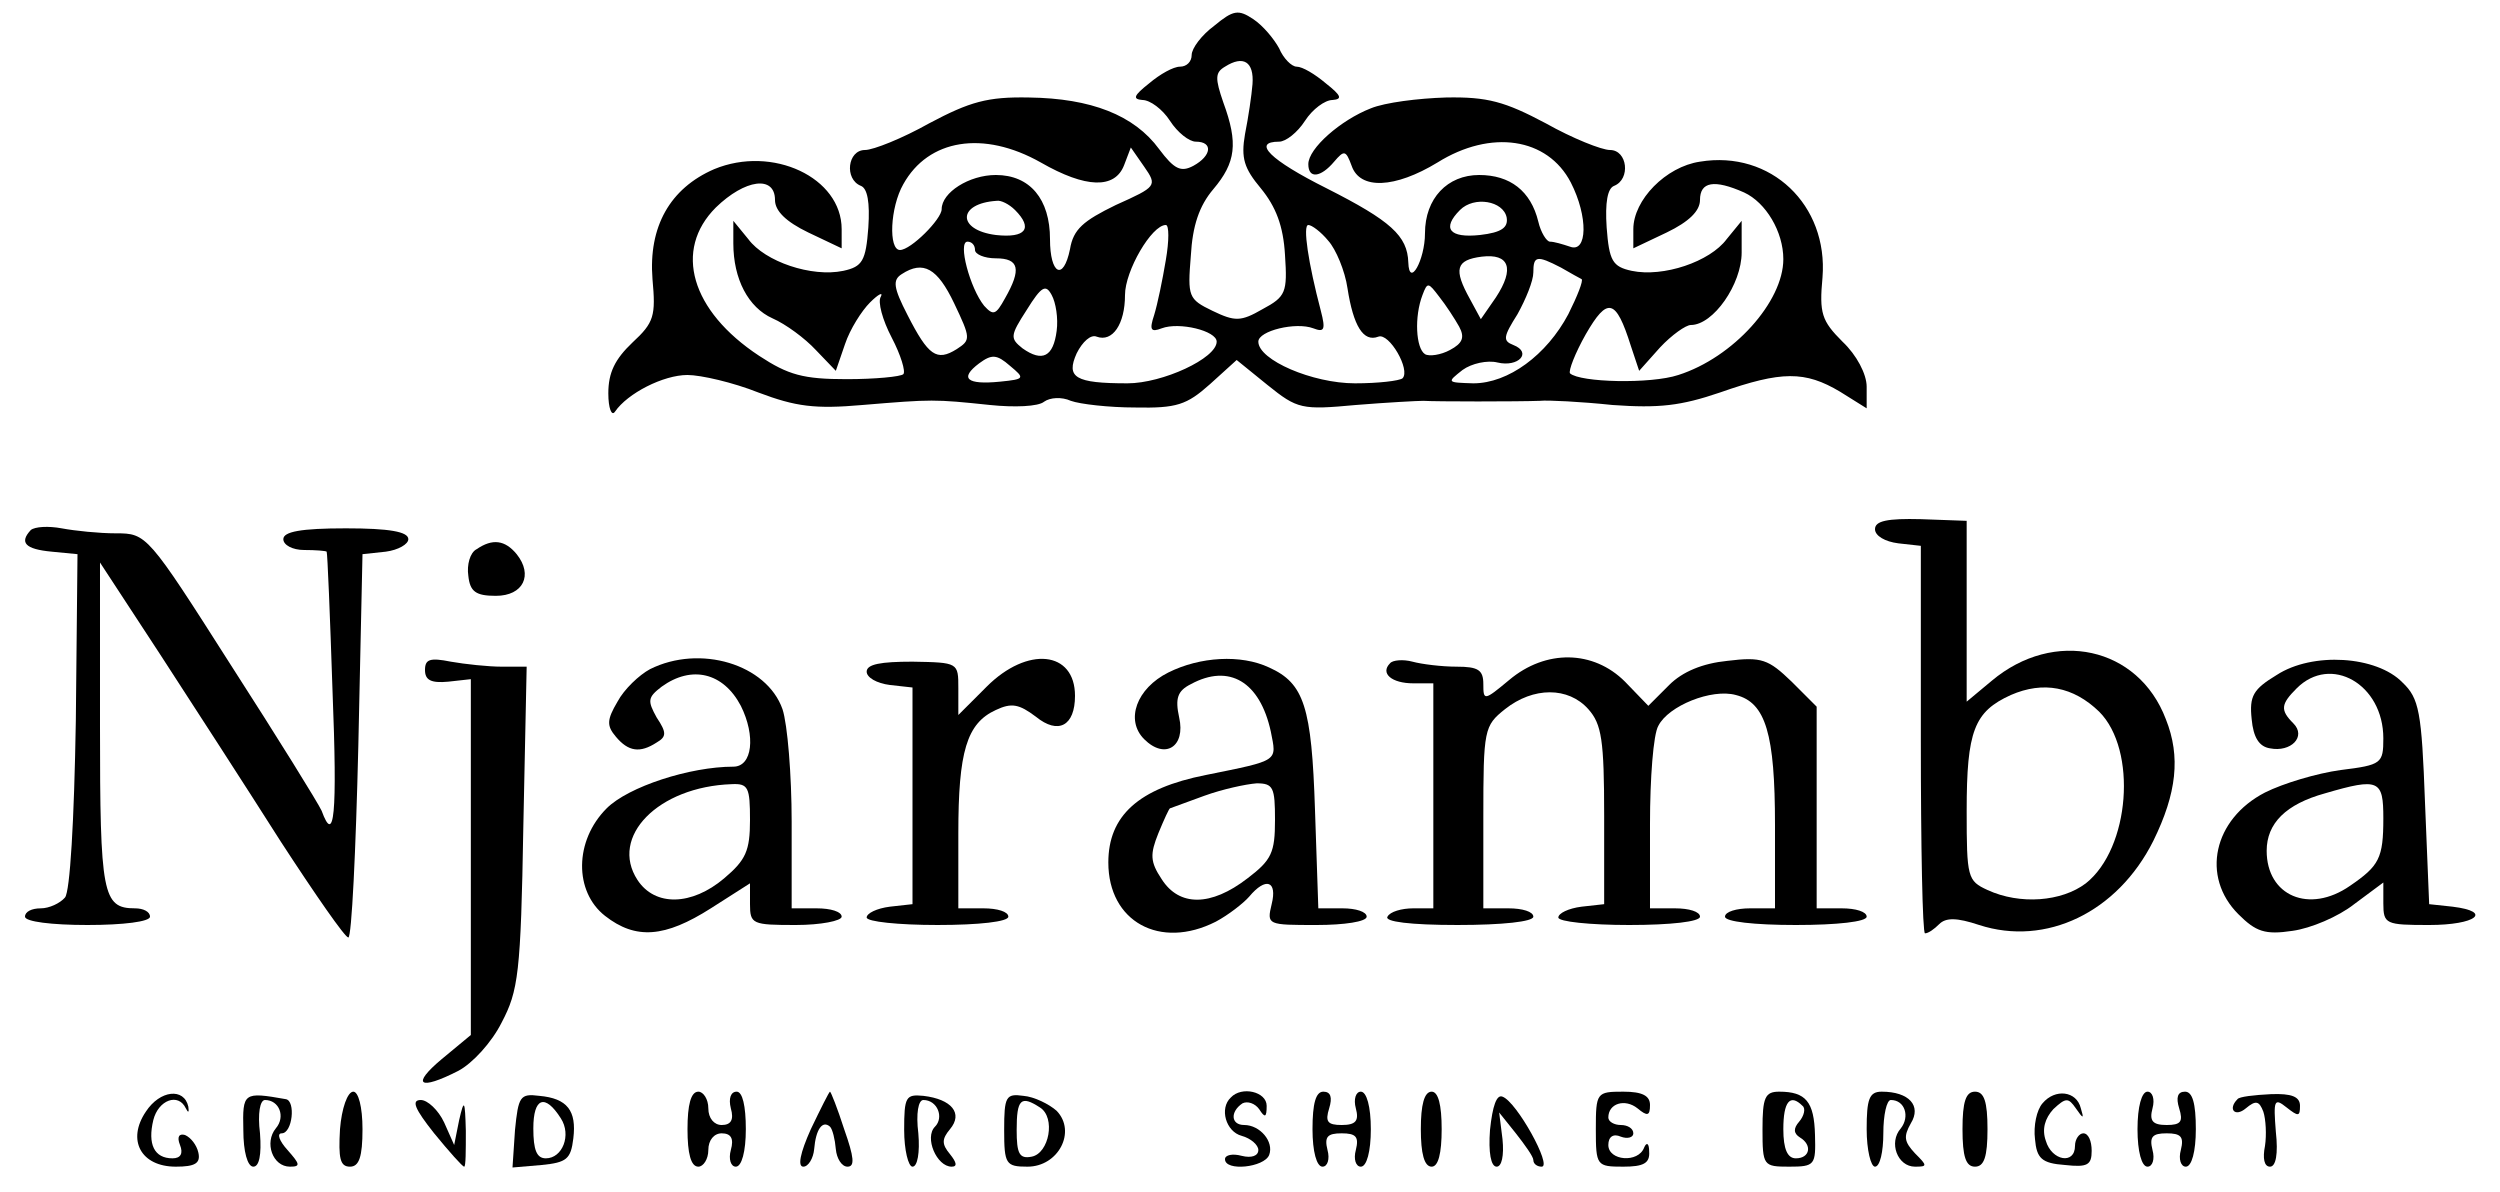 <?xml version="1.0" standalone="no"?>
<!DOCTYPE svg PUBLIC "-//W3C//DTD SVG 20010904//EN"
 "http://www.w3.org/TR/2001/REC-SVG-20010904/DTD/svg10.dtd">
<svg version="1.0" xmlns="http://www.w3.org/2000/svg"
 width="300pt" height="143pt" viewBox="0 0 300 143"
 preserveAspectRatio="xMidYMid meet">
<g transform="translate(0,143) scale(0.1,-0.1)"
fill="#000000" stroke="none">
<path d="M1457 1399 c-15 -11 -27 -27 -27 -35 0 -8 -6 -14 -14 -14 -8 0 -24
-9 -37 -20 -19 -15 -20 -19 -8 -20 9 0 24 -11 33 -25 9 -14 23 -25 31 -25 21
0 19 -17 -3 -29 -15 -8 -23 -4 -41 20 -30 41 -82 61 -156 62 -50 1 -71 -5
-120 -31 -32 -18 -67 -32 -77 -32 -21 0 -25 -35 -5 -43 8 -3 11 -20 9 -50 -3
-40 -7 -47 -30 -52 -38 -8 -94 11 -114 38 l-18 22 0 -27 c0 -43 18 -77 47 -90
16 -7 39 -24 52 -38 l24 -25 11 32 c6 18 20 40 30 50 10 10 16 13 13 7 -4 -6
2 -28 13 -49 11 -21 17 -41 14 -44 -3 -3 -34 -6 -68 -6 -52 0 -70 5 -105 28
-82 54 -103 127 -52 178 35 34 71 39 71 9 0 -13 13 -26 40 -39 l40 -19 0 23
c0 62 -83 101 -153 72 -53 -23 -79 -69 -74 -132 4 -44 2 -52 -24 -76 -21 -20
-29 -36 -29 -61 0 -18 4 -28 8 -22 15 22 58 44 87 44 16 0 55 -9 85 -21 45
-17 68 -20 125 -15 84 7 86 7 153 0 29 -3 58 -2 65 4 7 5 21 6 32 1 11 -4 46
-8 77 -8 50 -1 62 3 90 28 l32 29 37 -30 c36 -29 41 -30 106 -24 37 3 74 5 81
5 14 -1 114 -1 140 0 9 1 49 -1 87 -5 56 -4 82 -1 129 15 74 26 102 26 144 1
l32 -20 0 26 c0 15 -12 38 -29 54 -25 25 -28 34 -24 77 7 87 -62 153 -147 139
-41 -6 -80 -46 -80 -81 l0 -23 40 19 c27 13 40 26 40 39 0 22 17 25 53 9 26
-12 47 -47 47 -80 0 -51 -60 -118 -126 -139 -33 -11 -118 -9 -130 2 -2 3 6 24
19 47 26 45 36 43 54 -14 l10 -30 25 28 c14 15 31 27 37 27 27 0 61 49 61 87
l0 38 -18 -22 c-20 -27 -76 -46 -114 -38 -23 5 -27 12 -30 52 -2 30 1 47 9 50
20 8 16 43 -5 43 -10 0 -45 14 -77 32 -49 26 -70 32 -120 31 -33 -1 -73 -6
-90 -13 -36 -14 -75 -48 -75 -67 0 -18 15 -16 31 3 12 14 14 14 21 -5 10 -29
52 -27 103 4 64 40 132 30 160 -24 21 -41 20 -85 -1 -77 -9 3 -19 6 -24 6 -4
0 -11 11 -14 24 -9 37 -34 56 -71 56 -38 0 -65 -28 -65 -70 0 -32 -19 -66 -20
-35 -1 32 -21 50 -98 89 -68 34 -90 56 -57 56 8 0 22 11 31 25 9 14 24 25 33
25 12 1 11 5 -8 20 -13 11 -28 20 -35 20 -6 0 -16 10 -21 22 -6 11 -19 27 -31
35 -18 12 -24 11 -47 -8z m46 -70 c-1 -13 -5 -40 -9 -60 -5 -29 -1 -41 19 -65
18 -22 27 -45 29 -80 3 -45 1 -50 -27 -65 -26 -15 -33 -15 -60 -2 -29 14 -30
17 -26 66 2 36 10 60 27 80 27 32 30 55 12 104 -10 29 -10 36 2 43 22 14 35 6
33 -21z m-254 -94 c54 -31 89 -32 100 -3 l8 21 16 -23 c16 -23 15 -24 -34 -46
-39 -19 -51 -29 -55 -53 -8 -39 -24 -30 -24 12 0 48 -24 77 -65 77 -32 0 -65
-21 -65 -41 0 -12 -37 -49 -50 -49 -14 0 -12 51 4 79 30 54 96 65 165 26z
m-31 -57 c22 -22 13 -34 -23 -30 -47 6 -46 38 1 41 5 1 15 -4 22 -11z m590 -9
c2 -12 -6 -18 -32 -21 -37 -4 -46 8 -24 30 17 17 52 11 56 -9z m-409 -51 c-4
-24 -10 -53 -14 -66 -6 -18 -4 -21 9 -16 21 8 66 -3 66 -16 0 -20 -65 -50
-107 -50 -63 0 -74 7 -61 36 7 14 17 23 24 20 19 -7 34 15 34 50 0 29 32 84
49 84 4 0 4 -19 0 -42z m195 23 c9 -10 20 -36 23 -57 7 -45 19 -65 37 -58 13
5 39 -40 29 -50 -4 -3 -29 -6 -57 -6 -51 0 -116 28 -116 50 0 13 45 24 66 16
13 -5 15 -2 9 21 -15 57 -22 103 -15 103 4 0 15 -8 24 -19z m-424 -11 c0 -5
11 -10 25 -10 28 0 31 -13 11 -48 -11 -20 -14 -21 -25 -9 -17 21 -32 77 -20
77 5 0 9 -4 9 -10z m625 -57 l-18 -26 -13 24 c-20 36 -17 47 14 51 33 4 40
-14 17 -49z m78 36 c12 -7 23 -13 25 -14 2 -2 -5 -20 -16 -42 -26 -49 -72 -83
-114 -83 -32 1 -32 1 -13 16 11 8 30 12 42 9 25 -6 42 12 19 21 -13 5 -12 10
5 37 10 18 19 40 19 50 0 20 4 21 33 6z m-728 -43 c20 -42 20 -44 3 -55 -24
-15 -34 -8 -59 41 -17 33 -18 42 -7 49 26 17 43 7 63 -35z m123 -33 c-4 -31
-17 -38 -41 -21 -15 12 -15 15 5 46 18 29 23 31 30 18 5 -9 8 -28 6 -43z m483
5 c7 -13 4 -20 -11 -28 -11 -6 -25 -8 -30 -5 -11 7 -13 45 -3 71 6 16 7 15 20
-2 8 -10 19 -27 24 -36z m-551 -66 c-40 -4 -49 4 -25 22 15 11 21 11 37 -3 18
-15 18 -16 -12 -19z"/>
<path d="M2250 795 c0 -8 12 -15 28 -17 l27 -3 0 -233 c0 -127 2 -232 5 -232
4 0 11 5 17 11 8 8 21 8 48 -1 80 -26 166 15 209 101 28 57 33 101 15 146 -33
87 -134 109 -209 46 l-30 -25 0 109 0 108 -55 2 c-40 1 -55 -2 -55 -12z m269
-219 c46 -46 37 -164 -16 -206 -29 -22 -79 -26 -118 -8 -24 11 -25 15 -25 95
0 96 9 119 53 139 39 17 75 10 106 -20z"/>
<path d="M37 794 c-14 -15 -7 -23 25 -26 l31 -3 -2 -200 c-2 -121 -7 -205 -13
-212 -6 -7 -19 -13 -29 -13 -11 0 -19 -4 -19 -10 0 -6 32 -10 75 -10 43 0 75
4 75 10 0 6 -8 10 -18 10 -39 0 -42 17 -42 219 l0 196 72 -110 c39 -60 105
-162 145 -225 41 -63 77 -115 81 -115 4 0 9 104 12 230 l5 230 28 3 c15 2 27
9 27 15 0 9 -23 13 -75 13 -54 0 -75 -4 -75 -13 0 -7 11 -13 25 -13 14 0 26
-1 27 -2 1 -2 4 -76 7 -166 6 -152 2 -186 -13 -145 -4 9 -53 88 -109 175 -100
157 -101 158 -138 158 -20 0 -49 3 -65 6 -16 3 -32 2 -37 -2z"/>
<path d="M572 771 c-8 -4 -12 -19 -10 -32 2 -19 9 -24 33 -24 33 0 45 25 25
50 -14 17 -29 19 -48 6z"/>
<path d="M510 626 c0 -12 7 -16 28 -14 l27 3 0 -214 0 -213 -35 -29 c-37 -31
-27 -38 20 -14 17 9 40 34 52 58 20 38 23 59 26 235 l4 192 -30 0 c-16 0 -44
3 -61 6 -25 5 -31 3 -31 -10z"/>
<path d="M780 627 c-13 -7 -31 -24 -39 -39 -13 -22 -13 -29 -2 -42 15 -18 29
-20 49 -7 12 7 12 12 0 30 -11 20 -11 24 6 37 36 26 74 17 95 -23 18 -36 14
-73 -9 -73 -52 0 -126 -24 -152 -50 -39 -39 -39 -100 -2 -129 37 -29 72 -26
127 9 l47 30 0 -25 c0 -24 3 -25 55 -25 30 0 55 5 55 10 0 6 -13 10 -30 10
l-30 0 0 104 c0 56 -5 117 -11 135 -19 54 -99 78 -159 48z m120 -181 c0 -37
-5 -48 -31 -70 -39 -33 -83 -34 -104 -2 -34 52 25 112 113 115 20 1 22 -4 22
-43z"/>
<path d="M1040 624 c0 -7 12 -14 28 -16 l27 -3 0 -130 0 -130 -27 -3 c-16 -2
-28 -8 -28 -13 0 -5 38 -9 85 -9 50 0 85 4 85 10 0 6 -13 10 -30 10 l-30 0 0
90 c0 98 10 132 45 148 19 9 28 7 48 -8 27 -22 47 -11 47 25 0 54 -57 60 -106
11 l-34 -34 0 32 c0 31 0 31 -55 32 -38 0 -55 -3 -55 -12z"/>
<path d="M1402 623 c-38 -19 -52 -57 -29 -80 25 -25 50 -9 42 26 -5 23 -2 32
14 40 46 25 83 3 96 -57 7 -36 11 -34 -78 -52 -81 -16 -117 -49 -117 -105 0
-71 62 -105 129 -71 15 8 33 22 40 30 20 24 34 19 27 -9 -6 -25 -5 -25 54 -25
33 0 60 4 60 10 0 6 -13 10 -29 10 l-29 0 -4 118 c-4 124 -13 152 -55 171 -34
16 -83 13 -121 -6z m128 -177 c0 -39 -4 -48 -33 -70 -44 -34 -82 -34 -103 -1
-14 21 -14 30 -4 55 7 17 13 30 14 30 0 0 19 7 41 15 22 8 50 14 63 15 20 0
22 -5 22 -44z"/>
<path d="M1668 634 c-12 -12 2 -24 28 -24 l24 0 0 -135 0 -135 -24 0 c-14 0
-28 -4 -31 -10 -4 -6 27 -10 84 -10 54 0 91 4 91 10 0 6 -13 10 -30 10 l-30 0
0 109 c0 106 1 110 26 130 34 27 76 27 100 0 16 -18 19 -37 19 -128 l0 -106
-27 -3 c-16 -2 -28 -8 -28 -13 0 -5 38 -9 85 -9 50 0 85 4 85 10 0 6 -13 10
-30 10 l-30 0 0 101 c0 55 4 108 10 118 12 24 64 45 93 37 36 -9 47 -47 47
-156 l0 -100 -30 0 c-16 0 -30 -4 -30 -10 0 -6 35 -10 85 -10 50 0 85 4 85 10
0 6 -13 10 -30 10 l-30 0 0 121 0 121 -30 30 c-28 27 -36 30 -77 25 -30 -3
-54 -13 -70 -29 l-25 -25 -28 29 c-38 38 -95 39 -139 2 -30 -25 -31 -25 -31
-5 0 17 -6 21 -32 21 -18 0 -42 3 -53 6 -11 3 -24 2 -27 -2z"/>
<path d="M2732 620 c-28 -17 -33 -25 -30 -53 2 -22 9 -33 22 -35 25 -5 44 14
28 30 -16 16 -15 23 4 42 41 41 104 5 104 -60 0 -30 -2 -32 -51 -38 -29 -4
-69 -16 -91 -27 -62 -32 -77 -101 -32 -146 21 -21 32 -25 65 -20 22 3 55 17
74 32 l35 26 0 -25 c0 -25 3 -26 55 -26 56 0 77 16 28 22 l-28 3 -5 122 c-4
109 -7 125 -27 144 -31 32 -108 37 -151 9z m128 -172 c0 -48 -5 -57 -40 -81
-49 -34 -100 -12 -100 42 0 33 23 56 70 69 65 19 70 16 70 -30z"/>
<path d="M175 96 c-23 -34 -6 -66 36 -66 23 0 30 4 27 17 -2 9 -9 18 -16 21
-7 2 -10 -2 -6 -12 4 -10 1 -16 -9 -16 -22 0 -30 17 -23 46 6 24 30 33 39 14
3 -6 4 -5 3 2 -5 23 -34 20 -51 -6z"/>
<path d="M292 74 c0 -26 5 -44 12 -44 7 0 10 14 8 40 -3 24 0 40 6 40 17 0 25
-20 13 -34 -14 -17 -4 -46 17 -46 13 0 12 3 -3 20 -10 11 -13 20 -7 20 13 0
17 39 5 41 -51 9 -52 8 -51 -37z"/>
<path d="M408 75 c-2 -35 0 -45 12 -45 11 0 15 12 15 45 0 27 -5 45 -11 45 -7
0 -14 -20 -16 -45z"/>
<path d="M618 74 l-3 -45 35 3 c30 3 35 7 38 32 4 33 -7 48 -41 51 -23 3 -25
-1 -29 -41z m55 14 c13 -20 2 -48 -18 -48 -11 0 -15 10 -15 36 0 37 14 42 33
12z"/>
<path d="M825 75 c0 -29 4 -45 13 -45 6 0 12 9 12 20 0 12 7 20 16 20 11 0 15
-6 11 -20 -3 -11 0 -20 6 -20 7 0 12 18 12 45 0 28 -4 45 -11 45 -7 0 -10 -8
-7 -20 4 -14 0 -20 -11 -20 -9 0 -16 8 -16 20 0 11 -6 20 -12 20 -9 0 -13 -16
-13 -45z"/>
<path d="M973 75 c-13 -29 -16 -45 -9 -45 6 0 12 10 13 21 2 24 10 35 19 27 3
-3 6 -15 7 -27 1 -11 7 -21 14 -21 9 0 8 11 -4 45 -8 25 -16 45 -17 45 -1 0
-11 -20 -23 -45z"/>
<path d="M1085 74 c0 -24 5 -44 10 -44 6 0 9 17 7 40 -3 24 0 40 6 40 17 0 25
-21 14 -32 -13 -13 2 -48 20 -48 7 0 6 5 -2 15 -10 12 -10 18 0 30 16 19 2 36
-32 40 -21 2 -23 -1 -23 -41z"/>
<path d="M1205 74 c0 -41 2 -44 28 -44 37 0 59 42 35 67 -9 8 -27 17 -40 18
-21 3 -23 -1 -23 -41z m43 27 c19 -12 11 -55 -10 -59 -15 -3 -18 4 -18 32 0
37 5 42 28 27z"/>
<path d="M1477 113 c-14 -13 -6 -41 13 -46 11 -3 20 -11 20 -17 0 -7 -8 -10
-20 -7 -11 3 -20 1 -20 -4 0 -15 47 -10 53 5 6 16 -11 36 -30 36 -16 0 -17 16
-2 26 6 3 15 0 20 -7 7 -11 9 -10 9 4 0 17 -30 24 -43 10z"/>
<path d="M1575 75 c0 -27 5 -45 12 -45 6 0 9 9 6 20 -4 16 0 20 17 20 17 0 21
-4 17 -20 -3 -11 0 -20 6 -20 7 0 12 18 12 45 0 27 -5 45 -12 45 -6 0 -9 -9
-6 -20 4 -15 0 -20 -17 -20 -17 0 -20 4 -15 20 4 13 2 20 -7 20 -9 0 -13 -14
-13 -45z"/>
<path d="M1705 75 c0 -29 4 -45 13 -45 8 0 12 16 12 45 0 29 -4 45 -12 45 -9
0 -13 -16 -13 -45z"/>
<path d="M1788 74 c-2 -27 1 -44 8 -44 6 0 9 13 7 33 l-4 32 20 -25 c11 -14
21 -28 21 -32 0 -5 5 -8 10 -8 13 0 -30 78 -47 84 -7 3 -12 -11 -15 -40z"/>
<path d="M1915 75 c0 -44 1 -45 33 -45 24 0 32 4 31 18 0 10 -3 12 -6 5 -7
-19 -43 -16 -43 3 0 10 6 14 15 10 8 -3 15 -1 15 4 0 6 -7 10 -15 10 -8 0 -15
4 -15 9 0 17 20 23 35 11 12 -10 15 -9 15 4 0 11 -9 16 -32 16 -32 0 -33 -1
-33 -45z"/>
<path d="M2115 75 c0 -44 1 -45 32 -45 31 0 32 2 31 38 -1 40 -11 52 -43 52
-17 0 -20 -7 -20 -45z m48 28 c4 -3 2 -12 -4 -19 -7 -8 -7 -14 1 -19 15 -9 12
-25 -5 -25 -10 0 -15 11 -15 35 0 33 8 43 23 28z"/>
<path d="M2240 75 c0 -25 5 -45 10 -45 6 0 10 18 10 40 0 22 4 40 9 40 17 0
23 -20 12 -34 -15 -17 -4 -46 17 -46 15 0 15 1 0 16 -13 14 -14 20 -5 36 13
21 -2 38 -35 38 -15 0 -18 -9 -18 -45z"/>
<path d="M2355 75 c0 -33 4 -45 15 -45 11 0 15 12 15 45 0 33 -4 45 -15 45
-11 0 -15 -12 -15 -45z"/>
<path d="M2451 106 c-7 -8 -11 -27 -9 -43 2 -23 8 -29 36 -31 27 -3 32 0 32
17 0 12 -4 21 -10 21 -5 0 -10 -7 -10 -15 0 -23 -28 -18 -35 6 -5 14 -1 27 9
38 15 14 18 14 27 1 9 -13 10 -13 6 0 -5 21 -31 24 -46 6z"/>
<path d="M2565 75 c0 -27 5 -45 12 -45 6 0 9 9 6 20 -4 16 0 20 17 20 17 0 21
-4 17 -20 -3 -11 0 -20 6 -20 7 0 12 18 12 45 0 31 -4 45 -13 45 -9 0 -11 -7
-7 -20 5 -16 2 -20 -15 -20 -17 0 -21 5 -17 20 3 11 0 20 -6 20 -7 0 -12 -18
-12 -45z"/>
<path d="M2685 111 c-12 -12 -3 -22 10 -11 12 10 16 9 21 -4 3 -9 4 -28 2 -41
-3 -15 -1 -25 6 -25 7 0 10 15 7 42 -3 38 -2 41 13 29 14 -11 16 -11 16 2 0
11 -10 15 -35 14 -20 -1 -38 -3 -40 -6z"/>
<path d="M521 70 c18 -22 34 -40 36 -40 2 0 2 19 2 43 -1 37 -2 39 -8 13 l-6
-30 -12 27 c-7 15 -20 27 -28 27 -12 0 -7 -11 16 -40z"/>
</g>
</svg>

